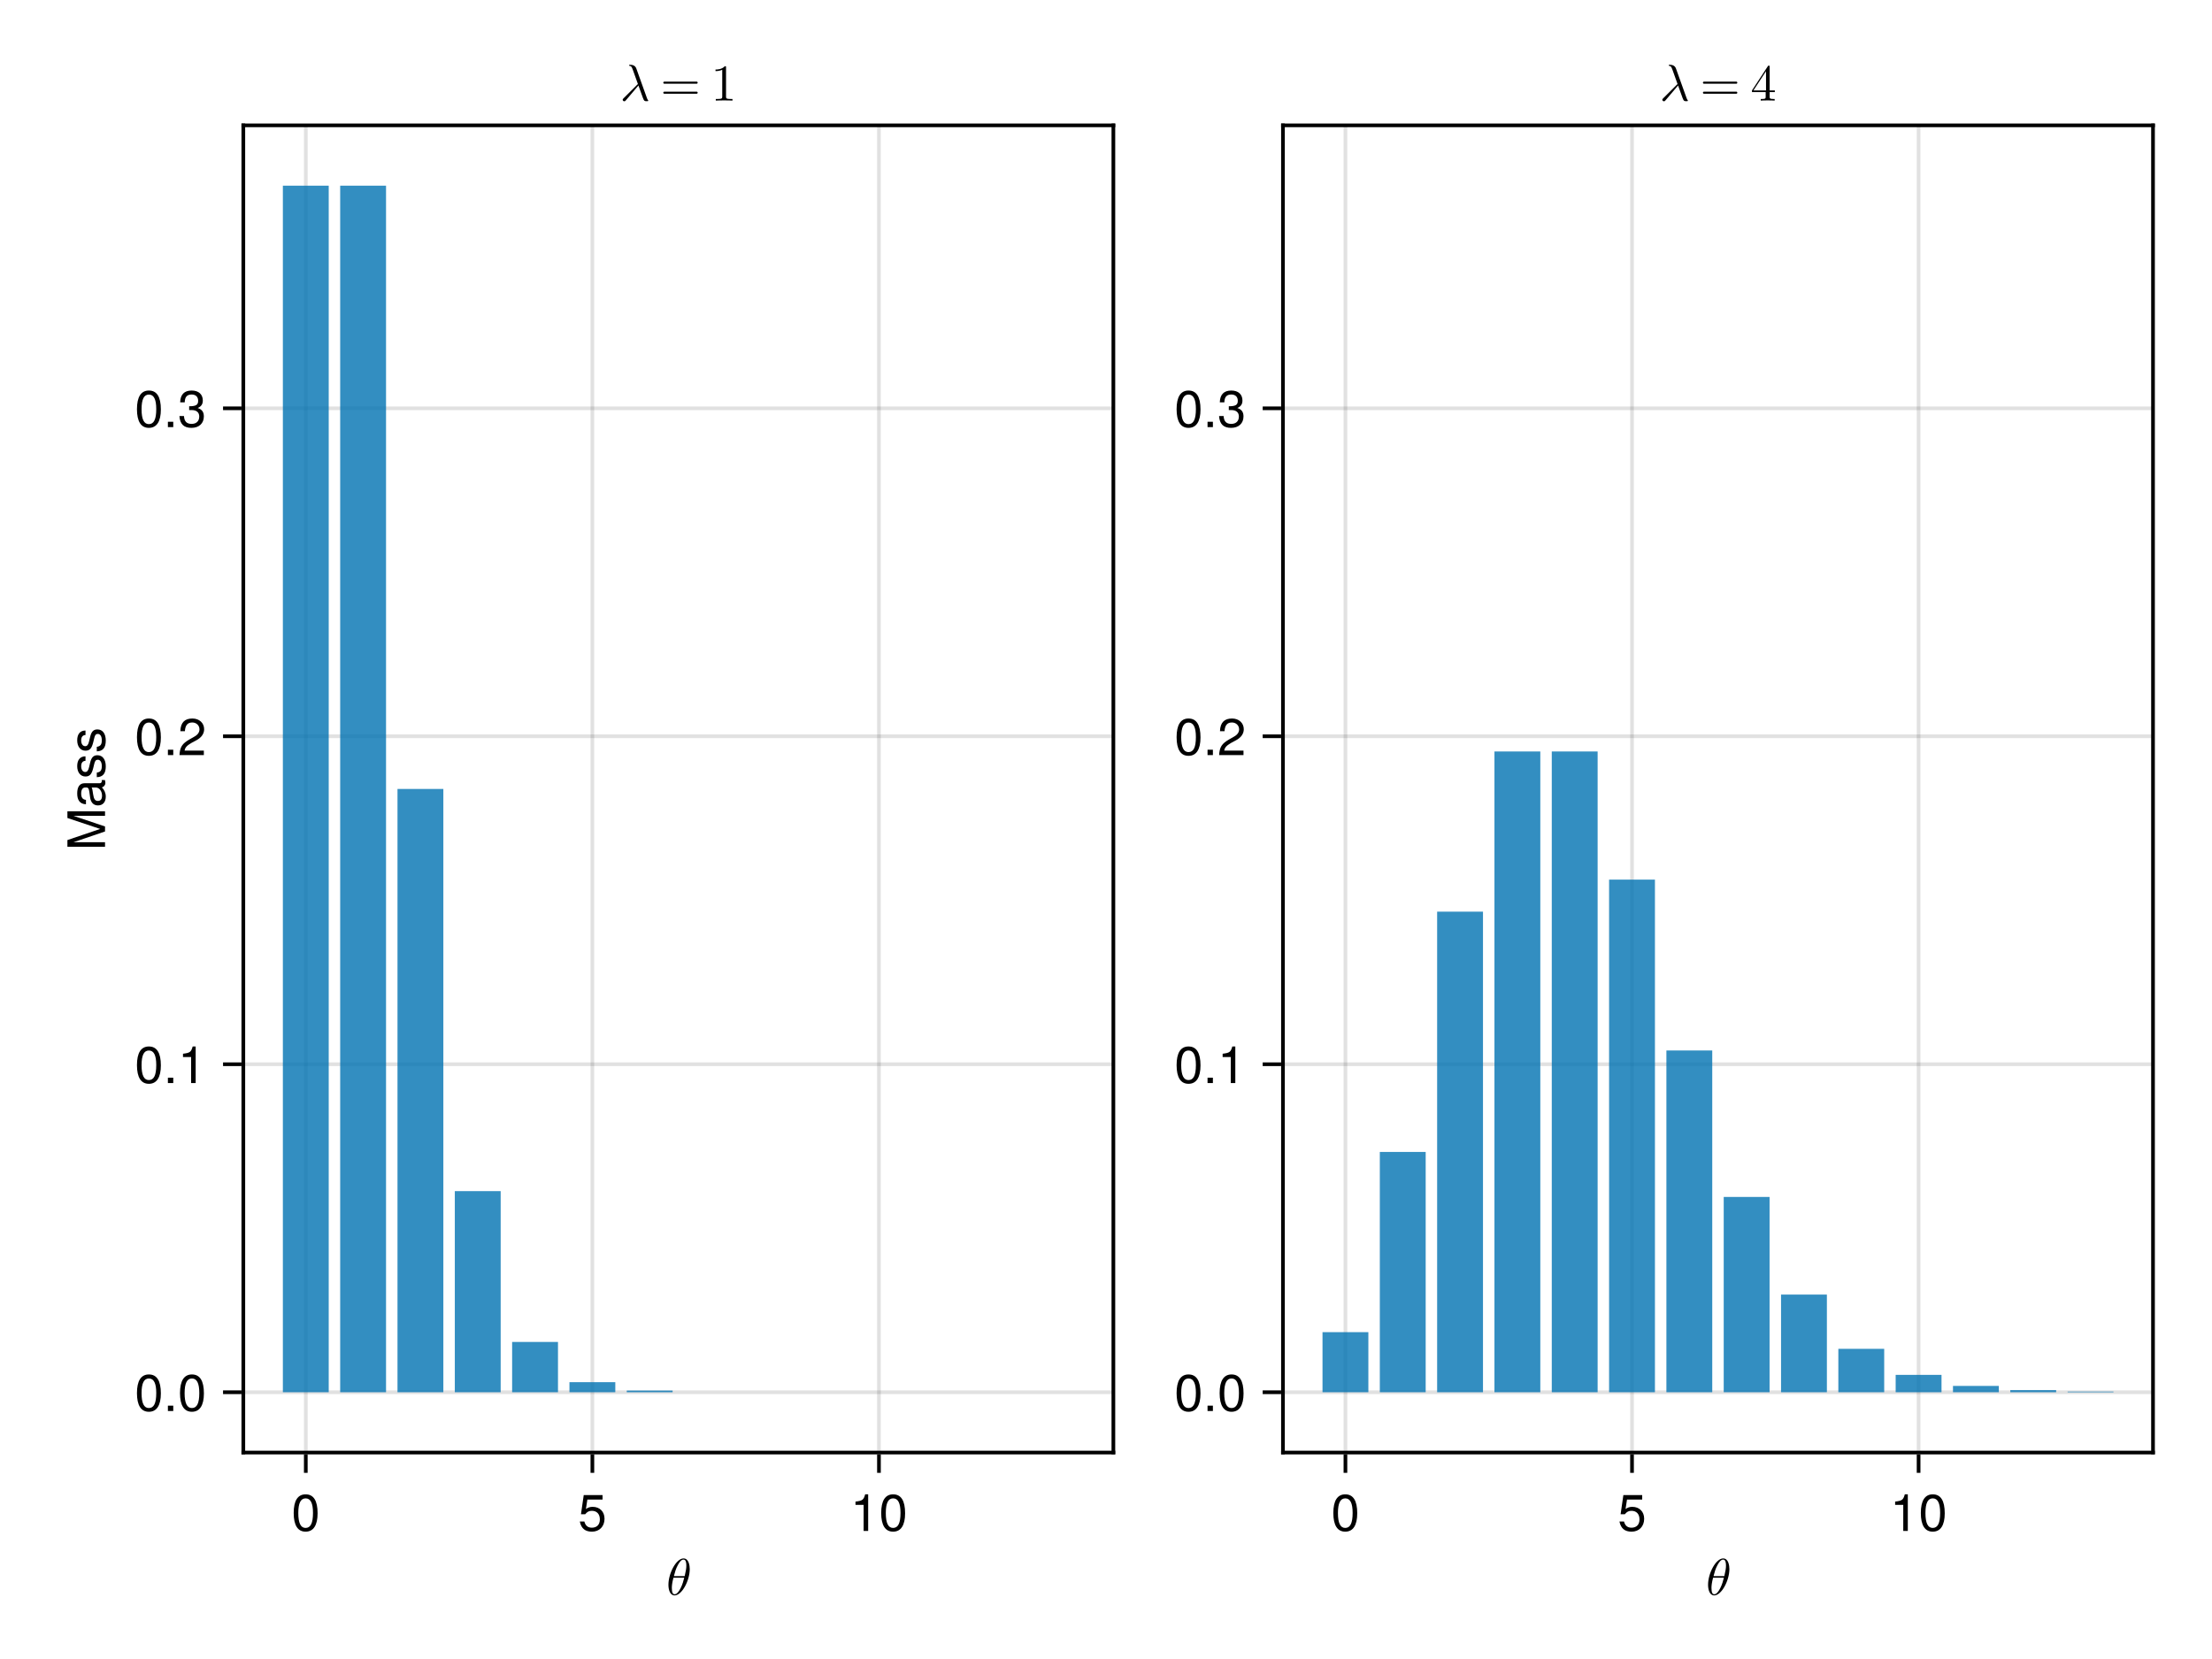 <?xml version="1.0" encoding="UTF-8"?>
<svg xmlns="http://www.w3.org/2000/svg" xmlns:xlink="http://www.w3.org/1999/xlink" width="600" height="450" viewBox="0 0 600 450">
<defs>
<g>
<g id="glyph-0-0-59ce96c4">
<path d="M 6.375 -7 C 6.375 -7.922 6.125 -9.875 4.688 -9.875 C 2.75 -9.875 0.594 -5.922 0.594 -2.719 C 0.594 -1.406 1 0.156 2.266 0.156 C 4.234 0.156 6.375 -3.859 6.375 -7 Z M 5.453 -7.875 C 5.453 -7.188 5.328 -6.469 5 -5.078 L 2.078 -5.078 C 2.312 -5.984 2.594 -7.094 3.156 -8.094 C 3.531 -8.781 4.047 -9.562 4.672 -9.562 C 5.359 -9.562 5.453 -8.672 5.453 -7.875 Z M 4.875 -4.641 C 4.719 -3.984 4.422 -2.797 3.891 -1.797 C 3.406 -0.844 2.875 -0.156 2.266 -0.156 C 1.812 -0.156 1.516 -0.562 1.516 -1.859 C 1.516 -2.453 1.594 -3.266 1.953 -4.641 Z M 4.875 -4.641 "/>
</g>
<g id="glyph-1-0-59ce96c4">
<path d="M 7.094 -4.781 C 7.094 -1.516 5.953 0.203 3.844 0.203 C 1.719 0.203 0.609 -1.516 0.609 -4.859 C 0.609 -8.188 1.703 -9.922 3.844 -9.922 C 6 -9.922 7.094 -8.219 7.094 -4.781 Z M 5.844 -4.891 C 5.844 -7.547 5.188 -8.828 3.844 -8.828 C 2.516 -8.828 1.859 -7.562 1.859 -4.844 C 1.859 -2.125 2.516 -0.812 3.828 -0.812 C 5.188 -0.812 5.844 -2.078 5.844 -4.891 Z M 5.844 -4.891 "/>
</g>
<g id="glyph-1-1-59ce96c4">
<path d="M 7.078 -2.891 C 7.078 -1.016 5.766 0.203 3.719 0.203 C 1.688 0.203 0.609 -0.781 0.453 -3 C 0.453 -3 1.688 -3 1.688 -3 C 1.766 -1.547 2.422 -0.875 3.766 -0.875 C 5.047 -0.875 5.828 -1.625 5.828 -2.875 C 5.828 -3.969 5.125 -4.625 3.766 -4.625 C 3.766 -4.625 3.094 -4.625 3.094 -4.625 C 3.094 -4.625 3.094 -5.656 3.094 -5.656 C 5.062 -5.656 5.531 -6.094 5.531 -7.156 C 5.531 -8.203 4.875 -8.844 3.781 -8.844 C 2.516 -8.844 1.922 -8.188 1.891 -6.719 C 1.891 -6.719 0.656 -6.719 0.656 -6.719 C 0.703 -8.828 1.766 -9.922 3.766 -9.922 C 5.656 -9.922 6.797 -8.906 6.797 -7.203 C 6.797 -6.203 6.328 -5.562 5.406 -5.188 C 6.594 -4.781 7.078 -4.094 7.078 -2.891 Z M 7.078 -2.891 "/>
</g>
<g id="glyph-2-0-59ce96c4">
<path d="M 7.188 -3.297 C 7.188 -1.188 5.781 0.203 3.781 0.203 C 2.016 0.203 0.891 -0.578 0.484 -2.547 C 0.484 -2.547 1.719 -2.547 1.719 -2.547 C 2.016 -1.422 2.672 -0.875 3.75 -0.875 C 5.094 -0.875 5.922 -1.688 5.922 -3.125 C 5.922 -4.594 5.078 -5.453 3.75 -5.453 C 2.984 -5.453 2.5 -5.203 1.938 -4.516 C 1.938 -4.516 0.797 -4.516 0.797 -4.516 C 0.797 -4.516 1.547 -9.719 1.547 -9.719 C 1.547 -9.719 6.656 -9.719 6.656 -9.719 C 6.656 -9.719 6.656 -8.5 6.656 -8.5 C 6.656 -8.5 2.531 -8.5 2.531 -8.5 C 2.531 -8.5 2.141 -5.938 2.141 -5.938 C 2.719 -6.359 3.281 -6.531 3.969 -6.531 C 5.875 -6.531 7.188 -5.25 7.188 -3.297 Z M 7.188 -3.297 "/>
</g>
<g id="glyph-2-1-59ce96c4">
<path d="M 4.859 0 C 4.859 0 3.625 0 3.625 0 C 3.625 0 3.625 -7.062 3.625 -7.062 C 3.625 -7.062 1.422 -7.062 1.422 -7.062 C 1.422 -7.062 1.422 -7.953 1.422 -7.953 C 3.328 -8.188 3.609 -8.406 4.047 -9.922 C 4.047 -9.922 4.859 -9.922 4.859 -9.922 C 4.859 -9.922 4.859 0 4.859 0 Z M 4.859 0 "/>
</g>
<g id="glyph-2-2-59ce96c4">
<path d="M 7.094 -4.781 C 7.094 -1.516 5.953 0.203 3.844 0.203 C 1.719 0.203 0.609 -1.516 0.609 -4.859 C 0.609 -8.188 1.703 -9.922 3.844 -9.922 C 6 -9.922 7.094 -8.219 7.094 -4.781 Z M 5.844 -4.891 C 5.844 -7.547 5.188 -8.828 3.844 -8.828 C 2.516 -8.828 1.859 -7.562 1.859 -4.844 C 1.859 -2.125 2.516 -0.812 3.828 -0.812 C 5.188 -0.812 5.844 -2.078 5.844 -4.891 Z M 5.844 -4.891 "/>
</g>
<g id="glyph-2-3-59ce96c4">
<path d="M 7.078 -2.891 C 7.078 -1.016 5.766 0.203 3.719 0.203 C 1.688 0.203 0.609 -0.781 0.453 -3 C 0.453 -3 1.688 -3 1.688 -3 C 1.766 -1.547 2.422 -0.875 3.766 -0.875 C 5.047 -0.875 5.828 -1.625 5.828 -2.875 C 5.828 -3.969 5.125 -4.625 3.766 -4.625 C 3.766 -4.625 3.094 -4.625 3.094 -4.625 C 3.094 -4.625 3.094 -5.656 3.094 -5.656 C 5.062 -5.656 5.531 -6.094 5.531 -7.156 C 5.531 -8.203 4.875 -8.844 3.781 -8.844 C 2.516 -8.844 1.922 -8.188 1.891 -6.719 C 1.891 -6.719 0.656 -6.719 0.656 -6.719 C 0.703 -8.828 1.766 -9.922 3.766 -9.922 C 5.656 -9.922 6.797 -8.906 6.797 -7.203 C 6.797 -6.203 6.328 -5.562 5.406 -5.188 C 6.594 -4.781 7.078 -4.094 7.078 -2.891 Z M 7.078 -2.891 "/>
</g>
<g id="glyph-3-0-59ce96c4">
<path d="M 0 -10.656 C 0 -10.656 0 -9.422 0 -9.422 C 0 -9.422 -8.547 -9.422 -8.547 -9.422 C -8.547 -9.422 0 -6.547 0 -6.547 C 0 -6.547 0 -5.188 0 -5.188 C 0 -5.188 -8.547 -2.281 -8.547 -2.281 C -8.547 -2.281 0 -2.281 0 -2.281 C 0 -2.281 0 -1.047 0 -1.047 C 0 -1.047 -10.203 -1.047 -10.203 -1.047 C -10.203 -1.047 -10.203 -2.859 -10.203 -2.859 C -10.203 -2.859 -1.312 -5.875 -1.312 -5.875 C -1.312 -5.875 -10.203 -8.844 -10.203 -8.844 C -10.203 -8.844 -10.203 -10.656 -10.203 -10.656 C -10.203 -10.656 0 -10.656 0 -10.656 Z M 0 -10.656 "/>
</g>
<g id="glyph-4-0-59ce96c4">
<path d="M -0.031 -7.484 C 0.062 -7.109 0.094 -6.938 0.094 -6.688 C 0.094 -6.125 -0.312 -5.609 -0.875 -5.484 C -0.188 -4.844 0.203 -3.938 0.203 -3 C 0.203 -1.516 -0.578 -0.594 -1.906 -0.594 C -2.797 -0.594 -3.453 -1.016 -3.812 -1.875 C -3.984 -2.328 -4.047 -2.578 -4.25 -4.234 C -4.375 -5.156 -4.578 -5.453 -5.062 -5.453 C -5.062 -5.453 -5.375 -5.453 -5.375 -5.453 C -6.078 -5.453 -6.469 -4.859 -6.469 -3.812 C -6.469 -2.719 -6.062 -2.188 -5.172 -2.094 C -5.172 -2.094 -5.172 -0.906 -5.172 -0.906 C -6.859 -0.984 -7.547 -2.078 -7.547 -3.844 C -7.547 -5.656 -6.844 -6.609 -5.547 -6.609 C -5.547 -6.609 -1.453 -6.609 -1.453 -6.609 C -1.094 -6.609 -0.875 -6.828 -0.875 -7.234 C -0.875 -7.312 -0.875 -7.359 -0.906 -7.484 C -0.906 -7.484 -0.031 -7.484 -0.031 -7.484 Z M -2.531 -5.453 C -2.531 -5.453 -3.625 -5.453 -3.625 -5.453 C -3.438 -5.047 -3.391 -4.797 -3.219 -3.562 C -3.031 -2.328 -2.703 -1.812 -1.938 -1.812 C -1.141 -1.812 -0.812 -2.344 -0.812 -3.25 C -0.812 -4.375 -1.484 -5.453 -2.531 -5.453 Z M -2.531 -5.453 "/>
</g>
<g id="glyph-5-0-59ce96c4">
<path d="M -2.062 -6.422 C -0.641 -6.422 0.203 -5.25 0.203 -3.406 C 0.203 -1.484 -0.547 -0.531 -2.234 -0.469 C -2.234 -0.469 -2.234 -1.703 -2.234 -1.703 C -1.125 -1.859 -0.875 -2.453 -0.875 -3.5 C -0.875 -4.516 -1.281 -5.203 -1.953 -5.203 C -2.484 -5.203 -2.734 -4.891 -2.922 -4.078 C -2.922 -4.078 -3.188 -2.984 -3.188 -2.984 C -3.609 -1.25 -4.156 -0.656 -5.312 -0.656 C -6.656 -0.656 -7.547 -1.766 -7.547 -3.469 C -7.547 -5.172 -6.734 -6.125 -5.297 -6.125 C -5.297 -6.125 -5.297 -4.906 -5.297 -4.906 C -6.062 -4.875 -6.469 -4.375 -6.469 -3.438 C -6.469 -2.484 -6.031 -1.875 -5.359 -1.875 C -4.844 -1.875 -4.531 -2.281 -4.312 -3.234 C -4.312 -3.234 -4.047 -4.359 -4.047 -4.359 C -3.703 -5.812 -3.156 -6.422 -2.062 -6.422 Z M -2.062 -6.422 "/>
</g>
<g id="glyph-6-0-59ce96c4">
<path d="M -2.062 -6.422 C -0.641 -6.422 0.203 -5.25 0.203 -3.406 C 0.203 -1.484 -0.547 -0.531 -2.234 -0.469 C -2.234 -0.469 -2.234 -1.703 -2.234 -1.703 C -1.125 -1.859 -0.875 -2.453 -0.875 -3.5 C -0.875 -4.516 -1.281 -5.203 -1.953 -5.203 C -2.484 -5.203 -2.734 -4.891 -2.922 -4.078 C -2.922 -4.078 -3.188 -2.984 -3.188 -2.984 C -3.609 -1.25 -4.156 -0.656 -5.312 -0.656 C -6.656 -0.656 -7.547 -1.766 -7.547 -3.469 C -7.547 -5.172 -6.734 -6.125 -5.297 -6.125 C -5.297 -6.125 -5.297 -4.906 -5.297 -4.906 C -6.062 -4.875 -6.469 -4.375 -6.469 -3.438 C -6.469 -2.484 -6.031 -1.875 -5.359 -1.875 C -4.844 -1.875 -4.531 -2.281 -4.312 -3.234 C -4.312 -3.234 -4.047 -4.359 -4.047 -4.359 C -3.703 -5.812 -3.156 -6.422 -2.062 -6.422 Z M -2.062 -6.422 "/>
</g>
<g id="glyph-7-0-59ce96c4">
<path d="M 7.094 -4.781 C 7.094 -1.516 5.953 0.203 3.844 0.203 C 1.719 0.203 0.609 -1.516 0.609 -4.859 C 0.609 -8.188 1.703 -9.922 3.844 -9.922 C 6 -9.922 7.094 -8.219 7.094 -4.781 Z M 5.844 -4.891 C 5.844 -7.547 5.188 -8.828 3.844 -8.828 C 2.516 -8.828 1.859 -7.562 1.859 -4.844 C 1.859 -2.125 2.516 -0.812 3.828 -0.812 C 5.188 -0.812 5.844 -2.078 5.844 -4.891 Z M 5.844 -4.891 "/>
</g>
<g id="glyph-7-1-59ce96c4">
<path d="M 2.672 0 C 2.672 0 1.219 0 1.219 0 C 1.219 0 1.219 -1.453 1.219 -1.453 C 1.219 -1.453 2.672 -1.453 2.672 -1.453 C 2.672 -1.453 2.672 0 2.672 0 Z M 2.672 0 "/>
</g>
<g id="glyph-8-0-59ce96c4">
<path d="M 7.094 -4.781 C 7.094 -1.516 5.953 0.203 3.844 0.203 C 1.719 0.203 0.609 -1.516 0.609 -4.859 C 0.609 -8.188 1.703 -9.922 3.844 -9.922 C 6 -9.922 7.094 -8.219 7.094 -4.781 Z M 5.844 -4.891 C 5.844 -7.547 5.188 -8.828 3.844 -8.828 C 2.516 -8.828 1.859 -7.562 1.859 -4.844 C 1.859 -2.125 2.516 -0.812 3.828 -0.812 C 5.188 -0.812 5.844 -2.078 5.844 -4.891 Z M 5.844 -4.891 "/>
</g>
<g id="glyph-8-1-59ce96c4">
<path d="M 2.672 0 C 2.672 0 1.219 0 1.219 0 C 1.219 0 1.219 -1.453 1.219 -1.453 C 1.219 -1.453 2.672 -1.453 2.672 -1.453 C 2.672 -1.453 2.672 0 2.672 0 Z M 2.672 0 "/>
</g>
<g id="glyph-9-0-59ce96c4">
<path d="M 4.859 0 C 4.859 0 3.625 0 3.625 0 C 3.625 0 3.625 -7.062 3.625 -7.062 C 3.625 -7.062 1.422 -7.062 1.422 -7.062 C 1.422 -7.062 1.422 -7.953 1.422 -7.953 C 3.328 -8.188 3.609 -8.406 4.047 -9.922 C 4.047 -9.922 4.859 -9.922 4.859 -9.922 C 4.859 -9.922 4.859 0 4.859 0 Z M 4.859 0 "/>
</g>
<g id="glyph-10-0-59ce96c4">
<path d="M 7.094 -4.781 C 7.094 -1.516 5.953 0.203 3.844 0.203 C 1.719 0.203 0.609 -1.516 0.609 -4.859 C 0.609 -8.188 1.703 -9.922 3.844 -9.922 C 6 -9.922 7.094 -8.219 7.094 -4.781 Z M 5.844 -4.891 C 5.844 -7.547 5.188 -8.828 3.844 -8.828 C 2.516 -8.828 1.859 -7.562 1.859 -4.844 C 1.859 -2.125 2.516 -0.812 3.828 -0.812 C 5.188 -0.812 5.844 -2.078 5.844 -4.891 Z M 5.844 -4.891 "/>
</g>
<g id="glyph-10-1-59ce96c4">
<path d="M 2.672 0 C 2.672 0 1.219 0 1.219 0 C 1.219 0 1.219 -1.453 1.219 -1.453 C 1.219 -1.453 2.672 -1.453 2.672 -1.453 C 2.672 -1.453 2.672 0 2.672 0 Z M 2.672 0 "/>
</g>
<g id="glyph-11-0-59ce96c4">
<path d="M 7.156 -7.016 C 7.156 -5.797 6.438 -4.766 5.047 -4.016 C 5.047 -4.016 3.656 -3.266 3.656 -3.266 C 2.438 -2.547 1.984 -2.031 1.859 -1.219 C 1.859 -1.219 7.078 -1.219 7.078 -1.219 C 7.078 -1.219 7.078 0 7.078 0 C 7.078 0 0.469 0 0.469 0 C 0.594 -2.188 1.188 -3.125 3.266 -4.297 C 3.266 -4.297 4.547 -5.031 4.547 -5.031 C 5.438 -5.531 5.891 -6.203 5.891 -6.984 C 5.891 -8.047 5.047 -8.844 3.938 -8.844 C 2.719 -8.844 2.031 -8.141 1.938 -6.484 C 1.938 -6.484 0.703 -6.484 0.703 -6.484 C 0.766 -8.891 1.953 -9.922 3.969 -9.922 C 5.859 -9.922 7.156 -8.688 7.156 -7.016 Z M 7.156 -7.016 "/>
</g>
<g id="glyph-12-0-59ce96c4">
<path d="M 7.672 0.016 C 7.672 -0.031 7.641 -0.062 7.609 -0.109 C 7.469 -0.266 7.375 -0.469 7.281 -0.75 L 4.422 -8.719 C 4.125 -9.531 3.375 -9.719 2.719 -9.719 C 2.641 -9.719 2.469 -9.719 2.469 -9.562 C 2.469 -9.453 2.594 -9.422 2.594 -9.422 C 3.047 -9.344 3.156 -9.25 3.5 -8.297 L 4.859 -4.5 L 1 -0.656 C 0.828 -0.484 0.734 -0.406 0.734 -0.219 C 0.734 0.016 0.938 0.188 1.156 0.188 C 1.391 0.188 1.516 0.031 1.625 -0.109 L 5 -4.094 C 5.578 -2.625 6.25 -0.469 6.469 -0.156 C 6.688 0.156 6.828 0.156 7.203 0.156 L 7.516 0.156 C 7.656 0.141 7.672 0.062 7.672 0.016 Z M 7.672 0.016 "/>
</g>
<g id="glyph-12-1-59ce96c4">
<path d="M 10.109 -4.859 C 10.109 -5.016 9.984 -5.141 9.828 -5.141 L 1.062 -5.141 C 0.906 -5.141 0.781 -5.016 0.781 -4.859 C 0.781 -4.703 0.906 -4.578 1.062 -4.578 L 9.828 -4.578 C 9.984 -4.578 10.109 -4.703 10.109 -4.859 Z M 10.109 -2.141 C 10.109 -2.297 9.984 -2.422 9.828 -2.422 L 1.062 -2.422 C 0.906 -2.422 0.781 -2.297 0.781 -2.141 C 0.781 -1.984 0.906 -1.859 1.062 -1.859 L 9.828 -1.859 C 9.984 -1.859 10.109 -1.984 10.109 -2.141 Z M 10.109 -2.141 "/>
</g>
<g id="glyph-12-2-59ce96c4">
<path d="M 5.859 0 L 5.859 -0.438 L 5.422 -0.438 C 4.156 -0.438 4.109 -0.594 4.109 -1.109 L 4.109 -8.953 C 4.109 -9.297 4.109 -9.328 3.797 -9.328 C 2.922 -8.422 1.688 -8.422 1.25 -8.422 L 1.25 -8 C 1.531 -8 2.359 -8 3.078 -8.359 L 3.078 -1.109 C 3.078 -0.609 3.031 -0.438 1.781 -0.438 L 1.328 -0.438 L 1.328 0 C 1.812 -0.047 3.031 -0.047 3.594 -0.047 C 4.156 -0.047 5.375 -0.047 5.859 0 Z M 5.859 0 "/>
</g>
<g id="glyph-13-0-59ce96c4">
<path d="M 7.094 -4.781 C 7.094 -1.516 5.953 0.203 3.844 0.203 C 1.719 0.203 0.609 -1.516 0.609 -4.859 C 0.609 -8.188 1.703 -9.922 3.844 -9.922 C 6 -9.922 7.094 -8.219 7.094 -4.781 Z M 5.844 -4.891 C 5.844 -7.547 5.188 -8.828 3.844 -8.828 C 2.516 -8.828 1.859 -7.562 1.859 -4.844 C 1.859 -2.125 2.516 -0.812 3.828 -0.812 C 5.188 -0.812 5.844 -2.078 5.844 -4.891 Z M 5.844 -4.891 "/>
</g>
<g id="glyph-13-1-59ce96c4">
<path d="M 2.672 0 C 2.672 0 1.219 0 1.219 0 C 1.219 0 1.219 -1.453 1.219 -1.453 C 1.219 -1.453 2.672 -1.453 2.672 -1.453 C 2.672 -1.453 2.672 0 2.672 0 Z M 2.672 0 "/>
</g>
<g id="glyph-14-0-59ce96c4">
<path d="M 7.094 -4.781 C 7.094 -1.516 5.953 0.203 3.844 0.203 C 1.719 0.203 0.609 -1.516 0.609 -4.859 C 0.609 -8.188 1.703 -9.922 3.844 -9.922 C 6 -9.922 7.094 -8.219 7.094 -4.781 Z M 5.844 -4.891 C 5.844 -7.547 5.188 -8.828 3.844 -8.828 C 2.516 -8.828 1.859 -7.562 1.859 -4.844 C 1.859 -2.125 2.516 -0.812 3.828 -0.812 C 5.188 -0.812 5.844 -2.078 5.844 -4.891 Z M 5.844 -4.891 "/>
</g>
<g id="glyph-15-0-59ce96c4">
<path d="M 7.094 -4.781 C 7.094 -1.516 5.953 0.203 3.844 0.203 C 1.719 0.203 0.609 -1.516 0.609 -4.859 C 0.609 -8.188 1.703 -9.922 3.844 -9.922 C 6 -9.922 7.094 -8.219 7.094 -4.781 Z M 5.844 -4.891 C 5.844 -7.547 5.188 -8.828 3.844 -8.828 C 2.516 -8.828 1.859 -7.562 1.859 -4.844 C 1.859 -2.125 2.516 -0.812 3.828 -0.812 C 5.188 -0.812 5.844 -2.078 5.844 -4.891 Z M 5.844 -4.891 "/>
</g>
<g id="glyph-16-0-59ce96c4">
<path d="M 2.672 0 C 2.672 0 1.219 0 1.219 0 C 1.219 0 1.219 -1.453 1.219 -1.453 C 1.219 -1.453 2.672 -1.453 2.672 -1.453 C 2.672 -1.453 2.672 0 2.672 0 Z M 2.672 0 "/>
</g>
<g id="glyph-17-0-59ce96c4">
<path d="M 4.859 0 C 4.859 0 3.625 0 3.625 0 C 3.625 0 3.625 -7.062 3.625 -7.062 C 3.625 -7.062 1.422 -7.062 1.422 -7.062 C 1.422 -7.062 1.422 -7.953 1.422 -7.953 C 3.328 -8.188 3.609 -8.406 4.047 -9.922 C 4.047 -9.922 4.859 -9.922 4.859 -9.922 C 4.859 -9.922 4.859 0 4.859 0 Z M 4.859 0 "/>
</g>
<g id="glyph-18-0-59ce96c4">
<path d="M 7.094 -4.781 C 7.094 -1.516 5.953 0.203 3.844 0.203 C 1.719 0.203 0.609 -1.516 0.609 -4.859 C 0.609 -8.188 1.703 -9.922 3.844 -9.922 C 6 -9.922 7.094 -8.219 7.094 -4.781 Z M 5.844 -4.891 C 5.844 -7.547 5.188 -8.828 3.844 -8.828 C 2.516 -8.828 1.859 -7.562 1.859 -4.844 C 1.859 -2.125 2.516 -0.812 3.828 -0.812 C 5.188 -0.812 5.844 -2.078 5.844 -4.891 Z M 5.844 -4.891 "/>
</g>
<g id="glyph-19-0-59ce96c4">
<path d="M 2.672 0 C 2.672 0 1.219 0 1.219 0 C 1.219 0 1.219 -1.453 1.219 -1.453 C 1.219 -1.453 2.672 -1.453 2.672 -1.453 C 2.672 -1.453 2.672 0 2.672 0 Z M 2.672 0 "/>
</g>
<g id="glyph-20-0-59ce96c4">
<path d="M 7.156 -7.016 C 7.156 -5.797 6.438 -4.766 5.047 -4.016 C 5.047 -4.016 3.656 -3.266 3.656 -3.266 C 2.438 -2.547 1.984 -2.031 1.859 -1.219 C 1.859 -1.219 7.078 -1.219 7.078 -1.219 C 7.078 -1.219 7.078 0 7.078 0 C 7.078 0 0.469 0 0.469 0 C 0.594 -2.188 1.188 -3.125 3.266 -4.297 C 3.266 -4.297 4.547 -5.031 4.547 -5.031 C 5.438 -5.531 5.891 -6.203 5.891 -6.984 C 5.891 -8.047 5.047 -8.844 3.938 -8.844 C 2.719 -8.844 2.031 -8.141 1.938 -6.484 C 1.938 -6.484 0.703 -6.484 0.703 -6.484 C 0.766 -8.891 1.953 -9.922 3.969 -9.922 C 5.859 -9.922 7.156 -8.688 7.156 -7.016 Z M 7.156 -7.016 "/>
</g>
<g id="glyph-21-0-59ce96c4">
<path d="M 7.672 0.016 C 7.672 -0.031 7.641 -0.062 7.609 -0.109 C 7.469 -0.266 7.375 -0.469 7.281 -0.75 L 4.422 -8.719 C 4.125 -9.531 3.375 -9.719 2.719 -9.719 C 2.641 -9.719 2.469 -9.719 2.469 -9.562 C 2.469 -9.453 2.594 -9.422 2.594 -9.422 C 3.047 -9.344 3.156 -9.25 3.5 -8.297 L 4.859 -4.5 L 1 -0.656 C 0.828 -0.484 0.734 -0.406 0.734 -0.219 C 0.734 0.016 0.938 0.188 1.156 0.188 C 1.391 0.188 1.516 0.031 1.625 -0.109 L 5 -4.094 C 5.578 -2.625 6.25 -0.469 6.469 -0.156 C 6.688 0.156 6.828 0.156 7.203 0.156 L 7.516 0.156 C 7.656 0.141 7.672 0.062 7.672 0.016 Z M 7.672 0.016 "/>
</g>
<g id="glyph-22-0-59ce96c4">
<path d="M 10.109 -4.859 C 10.109 -5.016 9.984 -5.141 9.828 -5.141 L 1.062 -5.141 C 0.906 -5.141 0.781 -5.016 0.781 -4.859 C 0.781 -4.703 0.906 -4.578 1.062 -4.578 L 9.828 -4.578 C 9.984 -4.578 10.109 -4.703 10.109 -4.859 Z M 10.109 -2.141 C 10.109 -2.297 9.984 -2.422 9.828 -2.422 L 1.062 -2.422 C 0.906 -2.422 0.781 -2.297 0.781 -2.141 C 0.781 -1.984 0.906 -1.859 1.062 -1.859 L 9.828 -1.859 C 9.984 -1.859 10.109 -1.984 10.109 -2.141 Z M 10.109 -2.141 "/>
</g>
<g id="glyph-23-0-59ce96c4">
<path d="M 6.594 -2.312 L 6.594 -2.75 L 5.188 -2.75 L 5.188 -9.109 C 5.188 -9.391 5.188 -9.484 4.969 -9.484 C 4.844 -9.484 4.797 -9.484 4.688 -9.312 L 0.391 -2.75 L 0.391 -2.312 L 4.109 -2.312 L 4.109 -1.094 C 4.109 -0.594 4.094 -0.438 3.047 -0.438 L 2.766 -0.438 L 2.766 0 C 3.328 -0.047 4.062 -0.047 4.641 -0.047 C 5.234 -0.047 5.984 -0.047 6.547 0 L 6.547 -0.438 L 6.266 -0.438 C 5.219 -0.438 5.188 -0.594 5.188 -1.094 L 5.188 -2.312 Z M 4.203 -2.75 L 0.781 -2.75 L 4.203 -7.969 Z M 4.203 -2.75 "/>
</g>
</g>
</defs>
<rect x="-60" y="-45" width="720" height="540" fill="rgb(100%, 100%, 100%)" fill-opacity="1"/>
<path fill-rule="nonzero" fill="rgb(100%, 100%, 100%)" fill-opacity="1" d="M 66 394 L 302 394 L 302 34 L 66 34 Z M 66 394 "/>
<path fill-rule="nonzero" fill="rgb(100%, 100%, 100%)" fill-opacity="1" d="M 348 394 L 584 394 L 584 34 L 348 34 Z M 348 394 "/>
<path fill="none" stroke-width="1" stroke-linecap="butt" stroke-linejoin="miter" stroke="rgb(0%, 0%, 0%)" stroke-opacity="0.12" stroke-miterlimit="1.155" d="M 82.945 394 L 82.945 34 "/>
<path fill="none" stroke-width="1" stroke-linecap="butt" stroke-linejoin="miter" stroke="rgb(0%, 0%, 0%)" stroke-opacity="0.12" stroke-miterlimit="1.155" d="M 160.68 394 L 160.68 34 "/>
<path fill="none" stroke-width="1" stroke-linecap="butt" stroke-linejoin="miter" stroke="rgb(0%, 0%, 0%)" stroke-opacity="0.12" stroke-miterlimit="1.155" d="M 238.414 394 L 238.414 34 "/>
<path fill="none" stroke-width="1" stroke-linecap="butt" stroke-linejoin="miter" stroke="rgb(0%, 0%, 0%)" stroke-opacity="0.12" stroke-miterlimit="1.155" d="M 66 377.637 L 302 377.637 "/>
<path fill="none" stroke-width="1" stroke-linecap="butt" stroke-linejoin="miter" stroke="rgb(0%, 0%, 0%)" stroke-opacity="0.12" stroke-miterlimit="1.155" d="M 66 288.676 L 302 288.676 "/>
<path fill="none" stroke-width="1" stroke-linecap="butt" stroke-linejoin="miter" stroke="rgb(0%, 0%, 0%)" stroke-opacity="0.12" stroke-miterlimit="1.155" d="M 66 199.711 L 302 199.711 "/>
<path fill="none" stroke-width="1" stroke-linecap="butt" stroke-linejoin="miter" stroke="rgb(0%, 0%, 0%)" stroke-opacity="0.12" stroke-miterlimit="1.155" d="M 66 110.75 L 302 110.75 "/>
<path fill="none" stroke-width="1" stroke-linecap="butt" stroke-linejoin="miter" stroke="rgb(0%, 0%, 0%)" stroke-opacity="0.12" stroke-miterlimit="1.155" d="M 364.945 394 L 364.945 34 "/>
<path fill="none" stroke-width="1" stroke-linecap="butt" stroke-linejoin="miter" stroke="rgb(0%, 0%, 0%)" stroke-opacity="0.12" stroke-miterlimit="1.155" d="M 442.68 394 L 442.68 34 "/>
<path fill="none" stroke-width="1" stroke-linecap="butt" stroke-linejoin="miter" stroke="rgb(0%, 0%, 0%)" stroke-opacity="0.12" stroke-miterlimit="1.155" d="M 520.414 394 L 520.414 34 "/>
<path fill="none" stroke-width="1" stroke-linecap="butt" stroke-linejoin="miter" stroke="rgb(0%, 0%, 0%)" stroke-opacity="0.12" stroke-miterlimit="1.155" d="M 348 377.637 L 584 377.637 "/>
<path fill="none" stroke-width="1" stroke-linecap="butt" stroke-linejoin="miter" stroke="rgb(0%, 0%, 0%)" stroke-opacity="0.12" stroke-miterlimit="1.155" d="M 348 288.676 L 584 288.676 "/>
<path fill="none" stroke-width="1" stroke-linecap="butt" stroke-linejoin="miter" stroke="rgb(0%, 0%, 0%)" stroke-opacity="0.12" stroke-miterlimit="1.155" d="M 348 199.711 L 584 199.711 "/>
<path fill="none" stroke-width="1" stroke-linecap="butt" stroke-linejoin="miter" stroke="rgb(0%, 0%, 0%)" stroke-opacity="0.12" stroke-miterlimit="1.155" d="M 348 110.75 L 584 110.75 "/>
<g fill="rgb(0%, 0%, 0%)" fill-opacity="1">
<use xlink:href="#glyph-0-0-59ce96c4" x="180.717" y="432.594"/>
</g>
<g fill="rgb(0%, 0%, 0%)" fill-opacity="1">
<use xlink:href="#glyph-1-0-59ce96c4" x="79.054" y="415.258"/>
</g>
<g fill="rgb(0%, 0%, 0%)" fill-opacity="1">
<use xlink:href="#glyph-2-0-59ce96c4" x="156.788" y="415.258"/>
</g>
<g fill="rgb(0%, 0%, 0%)" fill-opacity="1">
<use xlink:href="#glyph-2-1-59ce96c4" x="230.63" y="415.258"/>
</g>
<g fill="rgb(0%, 0%, 0%)" fill-opacity="1">
<use xlink:href="#glyph-2-2-59ce96c4" x="238.414" y="415.258"/>
</g>
<g fill="rgb(0%, 0%, 0%)" fill-opacity="1">
<use xlink:href="#glyph-3-0-59ce96c4" x="28.488" y="230.723"/>
</g>
<g fill="rgb(0%, 0%, 0%)" fill-opacity="1">
<use xlink:href="#glyph-4-0-59ce96c4" x="28.488" y="219.061"/>
</g>
<g fill="rgb(0%, 0%, 0%)" fill-opacity="1">
<use xlink:href="#glyph-5-0-59ce96c4" x="28.488" y="211.277"/>
</g>
<g fill="rgb(0%, 0%, 0%)" fill-opacity="1">
<use xlink:href="#glyph-6-0-59ce96c4" x="28.488" y="204.277"/>
</g>
<g fill="rgb(0%, 0%, 0%)" fill-opacity="1">
<use xlink:href="#glyph-7-0-59ce96c4" x="36.54" y="382.739"/>
</g>
<g fill="rgb(0%, 0%, 0%)" fill-opacity="1">
<use xlink:href="#glyph-7-1-59ce96c4" x="44.324" y="382.739"/>
</g>
<g fill="rgb(0%, 0%, 0%)" fill-opacity="1">
<use xlink:href="#glyph-1-0-59ce96c4" x="48.216" y="382.739"/>
</g>
<g fill="rgb(0%, 0%, 0%)" fill-opacity="1">
<use xlink:href="#glyph-8-0-59ce96c4" x="36.54" y="293.777"/>
</g>
<g fill="rgb(0%, 0%, 0%)" fill-opacity="1">
<use xlink:href="#glyph-8-1-59ce96c4" x="44.324" y="293.777"/>
</g>
<g fill="rgb(0%, 0%, 0%)" fill-opacity="1">
<use xlink:href="#glyph-9-0-59ce96c4" x="48.216" y="293.777"/>
</g>
<g fill="rgb(0%, 0%, 0%)" fill-opacity="1">
<use xlink:href="#glyph-10-0-59ce96c4" x="36.54" y="204.815"/>
</g>
<g fill="rgb(0%, 0%, 0%)" fill-opacity="1">
<use xlink:href="#glyph-10-1-59ce96c4" x="44.324" y="204.815"/>
</g>
<g fill="rgb(0%, 0%, 0%)" fill-opacity="1">
<use xlink:href="#glyph-11-0-59ce96c4" x="48.216" y="204.815"/>
</g>
<g fill="rgb(0%, 0%, 0%)" fill-opacity="1">
<use xlink:href="#glyph-7-0-59ce96c4" x="36.54" y="115.854"/>
</g>
<g fill="rgb(0%, 0%, 0%)" fill-opacity="1">
<use xlink:href="#glyph-7-1-59ce96c4" x="44.324" y="115.854"/>
</g>
<g fill="rgb(0%, 0%, 0%)" fill-opacity="1">
<use xlink:href="#glyph-1-1-59ce96c4" x="48.216" y="115.854"/>
</g>
<g fill="rgb(0%, 0%, 0%)" fill-opacity="1">
<use xlink:href="#glyph-12-0-59ce96c4" x="168.173" y="27.284"/>
</g>
<g fill="rgb(0%, 0%, 0%)" fill-opacity="1">
<use xlink:href="#glyph-12-1-59ce96c4" x="179.135" y="27.284"/>
</g>
<g fill="rgb(0%, 0%, 0%)" fill-opacity="1">
<use xlink:href="#glyph-12-2-59ce96c4" x="192.827" y="27.284"/>
</g>
<path fill-rule="nonzero" fill="rgb(0%, 44.706%, 69.804%)" fill-opacity="0.8" d="M 76.727 377.637 L 89.164 377.637 L 89.164 50.363 L 76.727 50.363 Z M 76.727 377.637 "/>
<path fill-rule="nonzero" fill="rgb(0%, 44.706%, 69.804%)" fill-opacity="0.8" d="M 92.273 377.637 L 104.711 377.637 L 104.711 50.363 L 92.273 50.363 Z M 92.273 377.637 "/>
<path fill-rule="nonzero" fill="rgb(0%, 44.706%, 69.804%)" fill-opacity="0.8" d="M 107.82 377.637 L 120.258 377.637 L 120.258 214 L 107.82 214 Z M 107.82 377.637 "/>
<path fill-rule="nonzero" fill="rgb(0%, 44.706%, 69.804%)" fill-opacity="0.8" d="M 123.367 377.637 L 135.805 377.637 L 135.805 323.09 L 123.367 323.09 Z M 123.367 377.637 "/>
<path fill-rule="nonzero" fill="rgb(0%, 44.706%, 69.804%)" fill-opacity="0.8" d="M 138.914 377.637 L 151.352 377.637 L 151.352 364 L 138.914 364 Z M 138.914 377.637 "/>
<path fill-rule="nonzero" fill="rgb(0%, 44.706%, 69.804%)" fill-opacity="0.8" d="M 154.461 377.637 L 166.898 377.637 L 166.898 374.91 L 154.461 374.91 Z M 154.461 377.637 "/>
<path fill-rule="nonzero" fill="rgb(0%, 44.706%, 69.804%)" fill-opacity="0.8" d="M 170.008 377.637 L 182.445 377.637 L 182.445 377.184 L 170.008 377.184 Z M 170.008 377.637 "/>
<g fill="rgb(0%, 0%, 0%)" fill-opacity="1">
<use xlink:href="#glyph-0-0-59ce96c4" x="462.717" y="432.594"/>
</g>
<g fill="rgb(0%, 0%, 0%)" fill-opacity="1">
<use xlink:href="#glyph-13-0-59ce96c4" x="361.054" y="415.258"/>
</g>
<g fill="rgb(0%, 0%, 0%)" fill-opacity="1">
<use xlink:href="#glyph-2-0-59ce96c4" x="438.788" y="415.258"/>
</g>
<g fill="rgb(0%, 0%, 0%)" fill-opacity="1">
<use xlink:href="#glyph-2-1-59ce96c4" x="512.63" y="415.258"/>
</g>
<g fill="rgb(0%, 0%, 0%)" fill-opacity="1">
<use xlink:href="#glyph-2-2-59ce96c4" x="520.414" y="415.258"/>
</g>
<g fill="rgb(0%, 0%, 0%)" fill-opacity="1">
<use xlink:href="#glyph-14-0-59ce96c4" x="318.54" y="382.739"/>
</g>
<g fill="rgb(0%, 0%, 0%)" fill-opacity="1">
<use xlink:href="#glyph-13-1-59ce96c4" x="326.324" y="382.739"/>
</g>
<g fill="rgb(0%, 0%, 0%)" fill-opacity="1">
<use xlink:href="#glyph-2-2-59ce96c4" x="330.216" y="382.739"/>
</g>
<g fill="rgb(0%, 0%, 0%)" fill-opacity="1">
<use xlink:href="#glyph-15-0-59ce96c4" x="318.54" y="293.777"/>
</g>
<g fill="rgb(0%, 0%, 0%)" fill-opacity="1">
<use xlink:href="#glyph-16-0-59ce96c4" x="326.324" y="293.777"/>
</g>
<g fill="rgb(0%, 0%, 0%)" fill-opacity="1">
<use xlink:href="#glyph-17-0-59ce96c4" x="330.216" y="293.777"/>
</g>
<g fill="rgb(0%, 0%, 0%)" fill-opacity="1">
<use xlink:href="#glyph-18-0-59ce96c4" x="318.54" y="204.815"/>
</g>
<g fill="rgb(0%, 0%, 0%)" fill-opacity="1">
<use xlink:href="#glyph-19-0-59ce96c4" x="326.324" y="204.815"/>
</g>
<g fill="rgb(0%, 0%, 0%)" fill-opacity="1">
<use xlink:href="#glyph-20-0-59ce96c4" x="330.216" y="204.815"/>
</g>
<g fill="rgb(0%, 0%, 0%)" fill-opacity="1">
<use xlink:href="#glyph-14-0-59ce96c4" x="318.54" y="115.854"/>
</g>
<g fill="rgb(0%, 0%, 0%)" fill-opacity="1">
<use xlink:href="#glyph-13-1-59ce96c4" x="326.324" y="115.854"/>
</g>
<g fill="rgb(0%, 0%, 0%)" fill-opacity="1">
<use xlink:href="#glyph-2-3-59ce96c4" x="330.216" y="115.854"/>
</g>
<g fill="rgb(0%, 0%, 0%)" fill-opacity="1">
<use xlink:href="#glyph-21-0-59ce96c4" x="450.173" y="27.284"/>
</g>
<g fill="rgb(0%, 0%, 0%)" fill-opacity="1">
<use xlink:href="#glyph-22-0-59ce96c4" x="461.135" y="27.284"/>
</g>
<g fill="rgb(0%, 0%, 0%)" fill-opacity="1">
<use xlink:href="#glyph-23-0-59ce96c4" x="474.827" y="27.284"/>
</g>
<path fill-rule="nonzero" fill="rgb(0%, 44.706%, 69.804%)" fill-opacity="0.8" d="M 358.727 377.637 L 371.164 377.637 L 371.164 361.344 L 358.727 361.344 Z M 358.727 377.637 "/>
<path fill-rule="nonzero" fill="rgb(0%, 44.706%, 69.804%)" fill-opacity="0.8" d="M 374.273 377.637 L 386.711 377.637 L 386.711 312.461 L 374.273 312.461 Z M 374.273 377.637 "/>
<path fill-rule="nonzero" fill="rgb(0%, 44.706%, 69.804%)" fill-opacity="0.8" d="M 389.82 377.637 L 402.258 377.637 L 402.258 247.285 L 389.82 247.285 Z M 389.82 377.637 "/>
<path fill-rule="nonzero" fill="rgb(0%, 44.706%, 69.804%)" fill-opacity="0.8" d="M 405.367 377.637 L 417.805 377.637 L 417.805 203.836 L 405.367 203.836 Z M 405.367 377.637 "/>
<path fill-rule="nonzero" fill="rgb(0%, 44.706%, 69.804%)" fill-opacity="0.8" d="M 420.914 377.637 L 433.352 377.637 L 433.352 203.836 L 420.914 203.836 Z M 420.914 377.637 "/>
<path fill-rule="nonzero" fill="rgb(0%, 44.706%, 69.804%)" fill-opacity="0.8" d="M 436.461 377.637 L 448.898 377.637 L 448.898 238.594 L 436.461 238.594 Z M 436.461 377.637 "/>
<path fill-rule="nonzero" fill="rgb(0%, 44.706%, 69.804%)" fill-opacity="0.8" d="M 452.008 377.637 L 464.445 377.637 L 464.445 284.941 L 452.008 284.941 Z M 452.008 377.637 "/>
<path fill-rule="nonzero" fill="rgb(0%, 44.706%, 69.804%)" fill-opacity="0.8" d="M 467.555 377.637 L 479.992 377.637 L 479.992 324.668 L 467.555 324.668 Z M 467.555 377.637 "/>
<path fill-rule="nonzero" fill="rgb(0%, 44.706%, 69.804%)" fill-opacity="0.8" d="M 483.102 377.637 L 495.539 377.637 L 495.539 351.152 L 483.102 351.152 Z M 483.102 377.637 "/>
<path fill-rule="nonzero" fill="rgb(0%, 44.706%, 69.804%)" fill-opacity="0.8" d="M 498.648 377.637 L 511.086 377.637 L 511.086 365.867 L 498.648 365.867 Z M 498.648 377.637 "/>
<path fill-rule="nonzero" fill="rgb(0%, 44.706%, 69.804%)" fill-opacity="0.8" d="M 514.195 377.637 L 526.633 377.637 L 526.633 372.93 L 514.195 372.93 Z M 514.195 377.637 "/>
<path fill-rule="nonzero" fill="rgb(0%, 44.706%, 69.804%)" fill-opacity="0.8" d="M 529.742 377.637 L 542.18 377.637 L 542.18 375.926 L 529.742 375.926 Z M 529.742 377.637 "/>
<path fill-rule="nonzero" fill="rgb(0%, 44.706%, 69.804%)" fill-opacity="0.8" d="M 545.289 377.637 L 557.727 377.637 L 557.727 377.066 L 545.289 377.066 Z M 545.289 377.637 "/>
<path fill-rule="nonzero" fill="rgb(0%, 44.706%, 69.804%)" fill-opacity="0.8" d="M 560.836 377.637 L 573.273 377.637 L 573.273 377.461 L 560.836 377.461 Z M 560.836 377.637 "/>
<path fill="none" stroke-width="1" stroke-linecap="butt" stroke-linejoin="miter" stroke="rgb(0%, 0%, 0%)" stroke-opacity="1" stroke-miterlimit="1.155" d="M 82.945 394.5 L 82.945 399.5 "/>
<path fill="none" stroke-width="1" stroke-linecap="butt" stroke-linejoin="miter" stroke="rgb(0%, 0%, 0%)" stroke-opacity="1" stroke-miterlimit="1.155" d="M 160.68 394.5 L 160.68 399.5 "/>
<path fill="none" stroke-width="1" stroke-linecap="butt" stroke-linejoin="miter" stroke="rgb(0%, 0%, 0%)" stroke-opacity="1" stroke-miterlimit="1.155" d="M 238.414 394.5 L 238.414 399.5 "/>
<path fill="none" stroke-width="1" stroke-linecap="butt" stroke-linejoin="miter" stroke="rgb(0%, 0%, 0%)" stroke-opacity="1" stroke-miterlimit="1.155" d="M 65.5 377.637 L 60.5 377.637 "/>
<path fill="none" stroke-width="1" stroke-linecap="butt" stroke-linejoin="miter" stroke="rgb(0%, 0%, 0%)" stroke-opacity="1" stroke-miterlimit="1.155" d="M 65.5 288.676 L 60.5 288.676 "/>
<path fill="none" stroke-width="1" stroke-linecap="butt" stroke-linejoin="miter" stroke="rgb(0%, 0%, 0%)" stroke-opacity="1" stroke-miterlimit="1.155" d="M 65.5 199.711 L 60.5 199.711 "/>
<path fill="none" stroke-width="1" stroke-linecap="butt" stroke-linejoin="miter" stroke="rgb(0%, 0%, 0%)" stroke-opacity="1" stroke-miterlimit="1.155" d="M 65.5 110.75 L 60.5 110.75 "/>
<path fill="none" stroke-width="1" stroke-linecap="butt" stroke-linejoin="miter" stroke="rgb(0%, 0%, 0%)" stroke-opacity="1" stroke-miterlimit="1.155" d="M 364.945 394.5 L 364.945 399.5 "/>
<path fill="none" stroke-width="1" stroke-linecap="butt" stroke-linejoin="miter" stroke="rgb(0%, 0%, 0%)" stroke-opacity="1" stroke-miterlimit="1.155" d="M 442.68 394.5 L 442.68 399.5 "/>
<path fill="none" stroke-width="1" stroke-linecap="butt" stroke-linejoin="miter" stroke="rgb(0%, 0%, 0%)" stroke-opacity="1" stroke-miterlimit="1.155" d="M 520.414 394.5 L 520.414 399.5 "/>
<path fill="none" stroke-width="1" stroke-linecap="butt" stroke-linejoin="miter" stroke="rgb(0%, 0%, 0%)" stroke-opacity="1" stroke-miterlimit="1.155" d="M 347.5 377.637 L 342.5 377.637 "/>
<path fill="none" stroke-width="1" stroke-linecap="butt" stroke-linejoin="miter" stroke="rgb(0%, 0%, 0%)" stroke-opacity="1" stroke-miterlimit="1.155" d="M 347.5 288.676 L 342.5 288.676 "/>
<path fill="none" stroke-width="1" stroke-linecap="butt" stroke-linejoin="miter" stroke="rgb(0%, 0%, 0%)" stroke-opacity="1" stroke-miterlimit="1.155" d="M 347.5 199.711 L 342.5 199.711 "/>
<path fill="none" stroke-width="1" stroke-linecap="butt" stroke-linejoin="miter" stroke="rgb(0%, 0%, 0%)" stroke-opacity="1" stroke-miterlimit="1.155" d="M 347.5 110.75 L 342.5 110.75 "/>
<path fill="none" stroke-width="1" stroke-linecap="butt" stroke-linejoin="miter" stroke="rgb(0%, 0%, 0%)" stroke-opacity="1" stroke-miterlimit="1.155" d="M 65.5 394 L 302.5 394 "/>
<path fill="none" stroke-width="1" stroke-linecap="butt" stroke-linejoin="miter" stroke="rgb(0%, 0%, 0%)" stroke-opacity="1" stroke-miterlimit="1.155" d="M 66 394.5 L 66 33.5 "/>
<path fill="none" stroke-width="1" stroke-linecap="butt" stroke-linejoin="miter" stroke="rgb(0%, 0%, 0%)" stroke-opacity="1" stroke-miterlimit="1.155" d="M 65.5 34 L 302.5 34 "/>
<path fill="none" stroke-width="1" stroke-linecap="butt" stroke-linejoin="miter" stroke="rgb(0%, 0%, 0%)" stroke-opacity="1" stroke-miterlimit="1.155" d="M 302 394.5 L 302 33.5 "/>
<path fill="none" stroke-width="1" stroke-linecap="butt" stroke-linejoin="miter" stroke="rgb(0%, 0%, 0%)" stroke-opacity="1" stroke-miterlimit="1.155" d="M 347.5 394 L 584.5 394 "/>
<path fill="none" stroke-width="1" stroke-linecap="butt" stroke-linejoin="miter" stroke="rgb(0%, 0%, 0%)" stroke-opacity="1" stroke-miterlimit="1.155" d="M 348 394.5 L 348 33.5 "/>
<path fill="none" stroke-width="1" stroke-linecap="butt" stroke-linejoin="miter" stroke="rgb(0%, 0%, 0%)" stroke-opacity="1" stroke-miterlimit="1.155" d="M 347.5 34 L 584.5 34 "/>
<path fill="none" stroke-width="1" stroke-linecap="butt" stroke-linejoin="miter" stroke="rgb(0%, 0%, 0%)" stroke-opacity="1" stroke-miterlimit="1.155" d="M 584 394.5 L 584 33.5 "/>
</svg>
